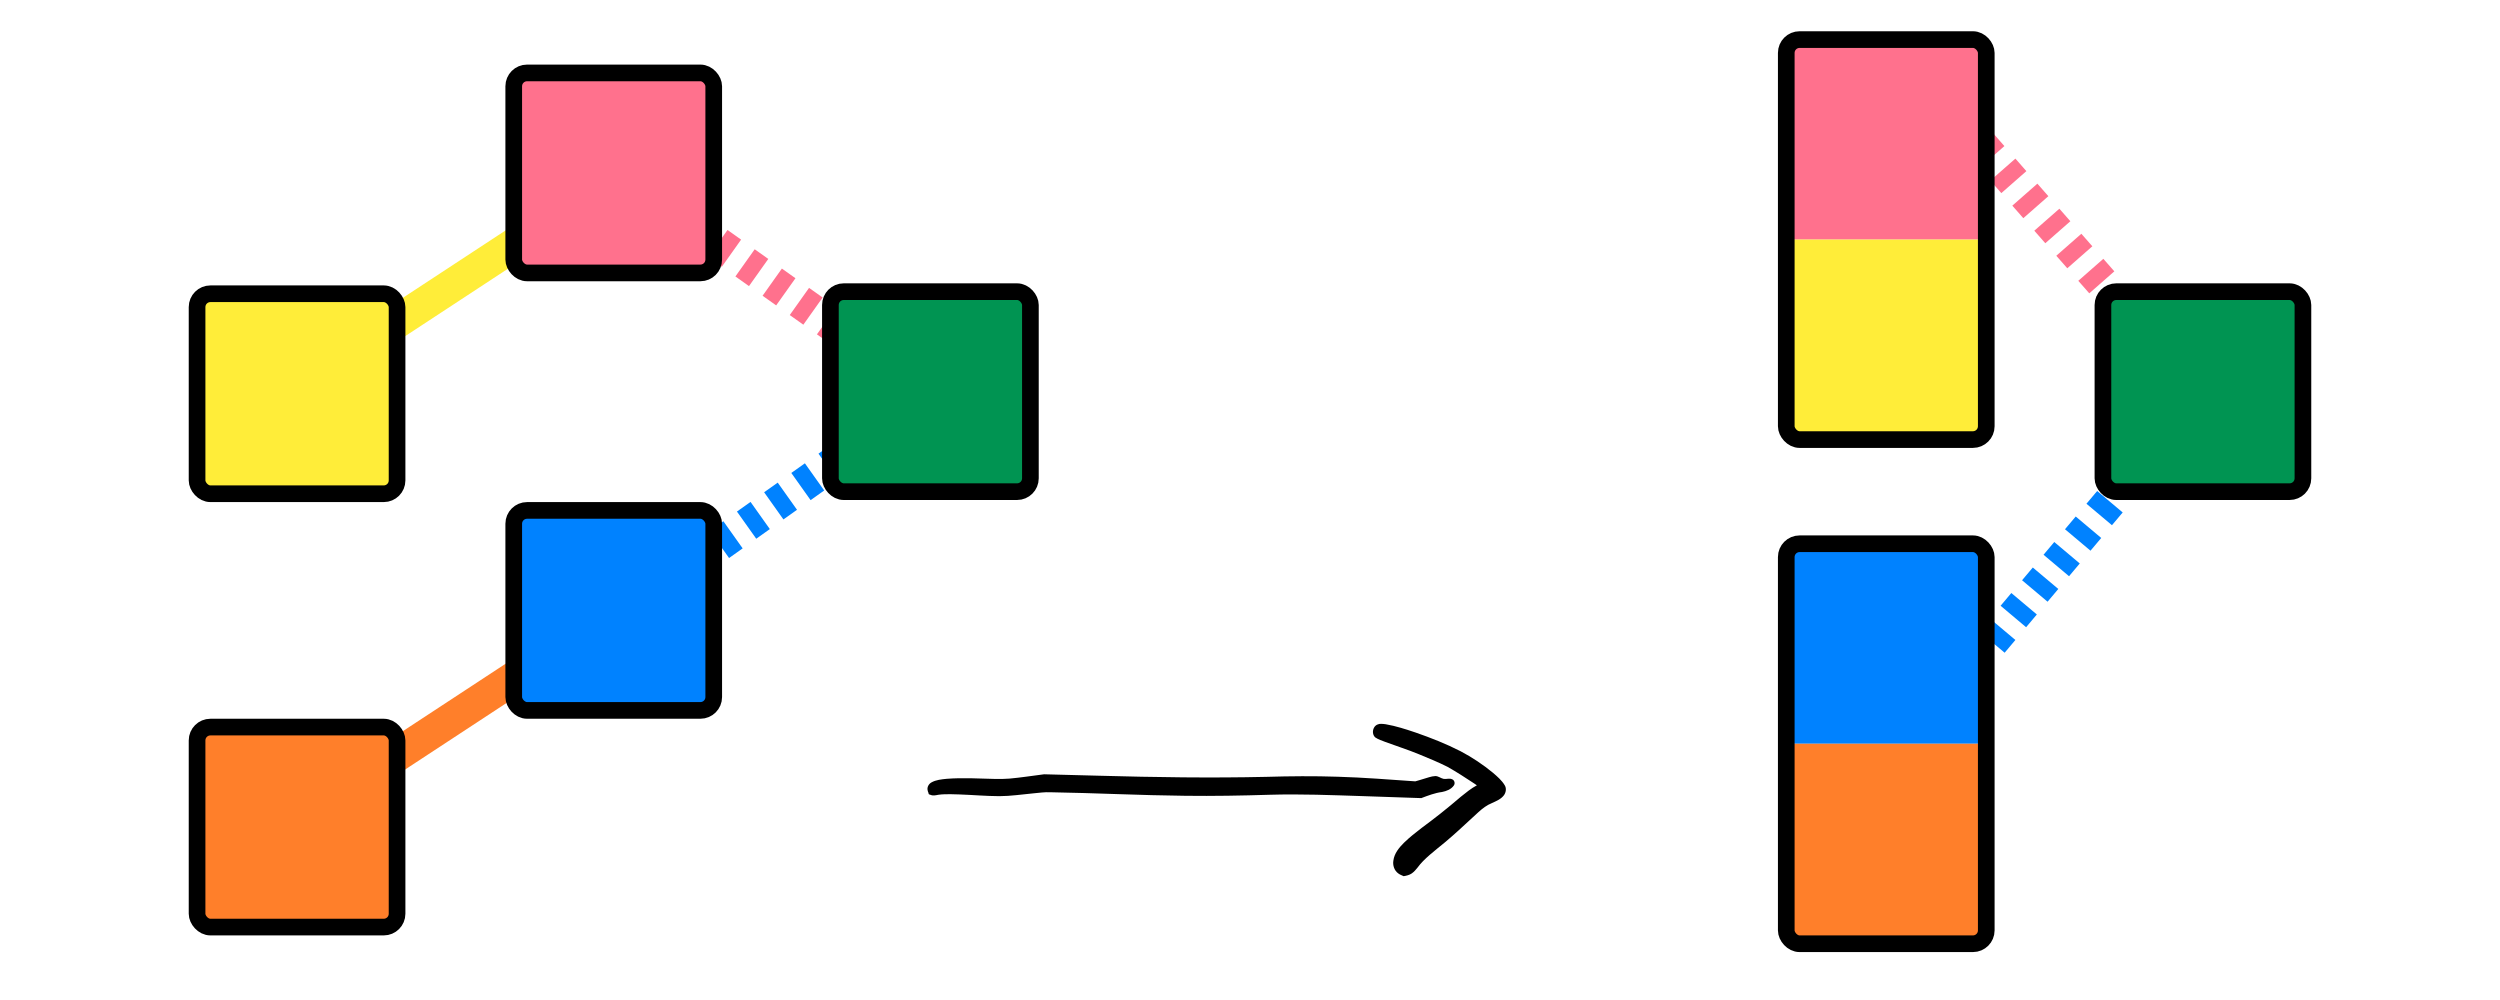 <?xml version="1.0" encoding="UTF-8" standalone="no"?>
<svg
   xmlns:dc="http://purl.org/dc/elements/1.1/"
   xmlns:cc="http://creativecommons.org/ns#"
   xmlns:rdf="http://www.w3.org/1999/02/22-rdf-syntax-ns#"
   xmlns:svg="http://www.w3.org/2000/svg"
   xmlns="http://www.w3.org/2000/svg"
   xmlns:sodipodi="http://sodipodi.sourceforge.net/DTD/sodipodi-0.dtd"
   xmlns:inkscape="http://www.inkscape.org/namespaces/inkscape"
   version="1.1"
   id="svg2"
   width="1500"
   height="600"
   viewBox="0 0 1500 600"
   sodipodi:docname="definition-code-splitting-b.svg"
   inkscape:version="1.0.2 (1.0.2+r75+1)">
  <defs
     id="defs6" />
  <sodipodi:namedview
     pagecolor="#ffffff"
     bordercolor="#666666"
     borderopacity="1"
     objecttolerance="10"
     gridtolerance="10"
     guidetolerance="10"
     inkscape:pageopacity="0"
     inkscape:pageshadow="2"
     inkscape:window-width="2560"
     inkscape:window-height="1406"
     id="namedview4"
     showgrid="false"
     inkscape:zoom="1.1608055"
     inkscape:cx="742.12797"
     inkscape:cy="501.42601"
     inkscape:window-x="0"
     inkscape:window-y="0"
     inkscape:window-maximized="1"
     inkscape:current-layer="layer3"
     inkscape:document-rotation="0" />
  <g
     inkscape:groupmode="layer"
     inkscape:label="marks"
     id="g10">
    <rect
       style="fill:#0082ff;fill-opacity:1;stroke:none;stroke-width:10;stroke-linecap:round;stroke-linejoin:round;stroke-miterlimit:4;stroke-dasharray:none"
       id="rect1054"
       width="100"
       height="100"
       x="-100"
       y="-100" />
    <rect
       style="fill:#0082ff;fill-opacity:1;stroke:none;stroke-width:10;stroke-linecap:round;stroke-linejoin:round;stroke-miterlimit:4;stroke-dasharray:none"
       id="rect1056"
       width="100"
       height="100"
       x="1500"
       y="-100" />
    <rect
       style="fill:#0082ff;fill-opacity:1;stroke:none;stroke-width:10;stroke-linecap:round;stroke-linejoin:round;stroke-miterlimit:4;stroke-dasharray:none"
       id="rect1058"
       width="100"
       height="100"
       x="1500"
       y="600" />
    <rect
       style="fill:#0082ff;fill-opacity:1;stroke:none;stroke-width:10;stroke-linecap:round;stroke-linejoin:round;stroke-miterlimit:4;stroke-dasharray:none"
       id="rect1060"
       width="100"
       height="100"
       x="-100"
       y="600" />
  </g>
  <g
     inkscape:groupmode="layer"
     id="layer2"
     inkscape:label="Layer 1" />
  <g
     inkscape:groupmode="layer"
     id="layer3"
     inkscape:label="Layer 2"
     style="display:inline">
    <path
       id="path923-7"
       style="fill:#000000;stroke-width:1"
       d="m 828.91,434.304 c -1.779,-0.15 -3.647,0.678 -4.492,2.297 -1.034,1.802 -0.88,4.405 0.71,5.832 1.873,1.295 4.101,1.936 6.194,2.784 6.615,2.472 13.366,4.571 19.895,7.274 5.809,2.375 11.621,4.768 17.236,7.577 5.484,3.09 10.774,6.516 16.021,9.99 0.555,0.372 1.107,0.75 1.653,1.134 -3.48,1.84 -6.524,4.38 -9.587,6.825 -4.098,3.449 -8.164,6.937 -12.39,10.231 -7.213,5.828 -15.059,10.897 -21.734,17.371 -2.963,2.934 -5.831,6.416 -6.386,10.693 -0.491,2.833 0.512,5.957 2.87,7.692 0.971,0.793 2.184,1.162 3.293,1.71 1.699,-0.289 3.46,-0.687 4.897,-1.688 2.766,-1.947 4.319,-5.068 6.748,-7.363 5.343,-5.397 11.635,-9.716 17.248,-14.813 5.475,-4.753 10.672,-9.808 16.06,-14.656 2.4,-2.163 5.007,-4.164 8.035,-5.363 2.608,-1.197 5.472,-2.354 7.224,-4.746 1.198,-1.69 1.564,-4.101 0.428,-5.92 -1.76,-2.946 -4.417,-5.21 -6.98,-7.435 -6.036,-4.992 -12.603,-9.347 -19.529,-13.004 -8.632,-4.421 -17.678,-7.98 -26.829,-11.169 -5.906,-1.983 -11.858,-3.943 -18.011,-5.005 -0.854,-0.117 -1.71,-0.23 -2.572,-0.247 z m 32.175,31.342 c -2.406,0.107 -4.662,1.076 -6.964,1.697 -1.648,0.476 -3.285,1.048 -4.94,1.464 -15.484,-1.064 -30.959,-2.324 -46.478,-2.767 -14.29,-0.478 -28.592,-0.361 -42.882,0.07 -33.329,0.763 -66.702,0.253 -100.055,-0.671 -11.101,-0.284 -22.204,-0.611 -33.303,-0.869 -6.918,0.872 -13.811,1.963 -20.757,2.591 -2.95,0.231 -5.978,0.274 -8.849,0.197 -9.587,-0.24 -19.198,-0.811 -28.777,-0.077 -3.129,0.325 -6.41,0.599 -9.206,2.168 -1.607,0.89 -2.671,2.744 -2.327,4.594 0.056,0.677 0.382,1.308 0.632,1.903 -0.286,0.794 0.719,0.714 1.204,0.986 1.514,0.66 3.155,0.196 4.695,-0.074 2.423,-0.341 4.892,-0.34 7.255,-0.334 1.63,0.019 3.475,0.085 5.188,0.138 8.04,0.286 16.065,1 24.113,1.041 6.861,-0.013 13.656,-1.086 20.475,-1.705 3.36,-0.306 6.718,-0.807 10.101,-0.646 27.033,0.447 54.042,1.85 81.079,2.127 16.835,0.214 33.671,-0.102 50.499,-0.618 18.623,-0.562 37.307,0.221 55.978,0.815 11.667,0.398 23.335,0.796 35.002,1.194 4.05,-1.523 8.127,-3.119 12.447,-3.673 2.667,-0.533 5.503,-1.589 7.099,-3.92 0.891,-1.233 0.392,-3.182 -1.063,-3.725 -1.634,-0.764 -3.431,0.07 -5.122,-0.228 -1.752,-0.372 -3.173,-1.77 -5.045,-1.678 z" />
    <path
       style="fill:#ffed39;fill-opacity:1;stroke:#ff7f2a;stroke-width:20;stroke-linecap:round;stroke-linejoin:round;stroke-miterlimit:4;stroke-dasharray:none;stroke-opacity:1"
       d="M 172.708,495.93 370.339,366.25"
       id="path1020"
       sodipodi:nodetypes="cc" />
    <path
       style="fill:#000000;fill-opacity:0;stroke:#0082ff;stroke-width:20;stroke-linecap:butt;stroke-linejoin:round;stroke-miterlimit:4;stroke-dasharray:10, 10;stroke-dashoffset:0;stroke-opacity:1"
       d="M 553.954,239.825 365.492,373.641"
       id="path870-6"
       sodipodi:nodetypes="cc" />
    <path
       style="fill:#ff718d;fill-opacity:1;stroke:#ff718d;stroke-width:20;stroke-linecap:butt;stroke-linejoin:round;stroke-miterlimit:4;stroke-dasharray:10, 10;stroke-dashoffset:0;stroke-opacity:1"
       d="M 365.492,99.825 553.954,233.641"
       id="path868-0"
       sodipodi:nodetypes="cc" />
    <path
       style="fill:#ffed39;fill-opacity:1;stroke:#ffed39;stroke-width:20;stroke-linecap:round;stroke-linejoin:round;stroke-miterlimit:4;stroke-dasharray:none;stroke-opacity:1"
       d="M 172.708,235.93 370.339,106.25"
       id="path1022"
       sodipodi:nodetypes="cc" />
    <rect
       style="fill:#ff718d;fill-opacity:1;stroke:#000000;stroke-width:10;stroke-linecap:round;stroke-linejoin:round;stroke-miterlimit:4;stroke-dasharray:none"
       id="rect901-6"
       width="120"
       height="120"
       x="308.241"
       y="43.75"
       ry="8" />
    <rect
       style="fill:#0082ff;fill-opacity:1;stroke:#000000;stroke-width:10;stroke-linecap:round;stroke-linejoin:round;stroke-miterlimit:4;stroke-dasharray:none"
       id="rect905-2"
       width="120"
       height="120"
       x="308.241"
       y="306.25"
       ry="8" />
    <rect
       style="fill:#ffed39;fill-opacity:1;stroke:#000000;stroke-width:10;stroke-linecap:round;stroke-linejoin:round;stroke-miterlimit:4;stroke-dasharray:none"
       id="rect907"
       width="120"
       height="120"
       x="-238.241"
       y="-296.25"
       ry="8"
       transform="scale(-1)" />
    <rect
       style="fill:#009452;fill-opacity:1;stroke:#000000;stroke-width:10;stroke-linecap:round;stroke-linejoin:round;stroke-miterlimit:4;stroke-dasharray:none"
       id="rect860-6"
       width="120"
       height="120"
       x="498.241"
       y="175"
       ry="8" />
    <rect
       style="fill:#ff7f2a;fill-opacity:1;stroke:#000000;stroke-width:10;stroke-linecap:round;stroke-linejoin:round;stroke-miterlimit:4;stroke-dasharray:none"
       id="rect962"
       width="120"
       height="120"
       x="-238.241"
       y="-556.25"
       ry="8"
       transform="scale(-1)" />
    <path
       style="fill:#000000;fill-opacity:0;stroke:#0082ff;stroke-width:20;stroke-linecap:butt;stroke-linejoin:round;stroke-miterlimit:4;stroke-dasharray:10, 10;stroke-dashoffset:0;stroke-opacity:1"
       d="M 1317.472,239.825 1191.536,389.477"
       id="path1040"
       sodipodi:nodetypes="cc" />
    <g
       id="g125"
       transform="translate(0,20)">
      <g
         id="g68"
         transform="translate(-39.573)">
        <rect
           style="fill:#0082ff;fill-opacity:1;stroke:#000000;stroke-width:0;stroke-linecap:round;stroke-linejoin:round;stroke-miterlimit:4;stroke-dasharray:none"
           id="rect909"
           width="120"
           height="120"
           x="1111.332"
           y="306.25" />
        <rect
           style="fill:#ff7f2a;fill-opacity:1;stroke:#000000;stroke-width:0;stroke-linecap:round;stroke-linejoin:round;stroke-miterlimit:4;stroke-dasharray:none"
           id="rect911"
           width="120"
           height="120"
           x="1111.332"
           y="426.25" />
        <rect
           style="fill:none;fill-opacity:1;stroke:#000000;stroke-width:10;stroke-linecap:round;stroke-linejoin:round;stroke-miterlimit:4;stroke-dasharray:none"
           id="rect917-3"
           width="120"
           height="240"
           x="1111.332"
           y="306.25"
           ry="8" />
      </g>
    </g>
    <path
       style="fill:#ff718d;fill-opacity:1;stroke:#ff718d;stroke-width:20;stroke-linecap:butt;stroke-linejoin:round;stroke-miterlimit:4;stroke-dasharray:10, 10;stroke-dashoffset:0;stroke-opacity:1"
       d="M 1188.522,86.728 1317.472,233.641"
       id="path1042"
       sodipodi:nodetypes="cc" />
    <g
       id="g119"
       transform="translate(0,-20)">
      <rect
         style="fill:#ff718d;fill-opacity:1;stroke:#000000;stroke-width:0;stroke-linecap:round;stroke-linejoin:round;stroke-miterlimit:4;stroke-dasharray:none"
         id="rect70"
         width="120"
         height="120"
         x="1071.759"
         y="43.75" />
      <rect
         style="fill:#ffed39;fill-opacity:1;stroke:#000000;stroke-width:0;stroke-linecap:round;stroke-linejoin:round;stroke-miterlimit:4;stroke-dasharray:none"
         id="rect72"
         width="120"
         height="120"
         x="1071.759"
         y="163.75" />
      <rect
         style="fill:none;fill-opacity:1;stroke:#000000;stroke-width:10;stroke-linecap:round;stroke-linejoin:round;stroke-miterlimit:4;stroke-dasharray:none"
         id="rect74"
         width="120"
         height="240"
         x="1071.759"
         y="43.75"
         ry="8" />
    </g>
    <rect
       style="fill:#009452;fill-opacity:1;stroke:#000000;stroke-width:10;stroke-linecap:round;stroke-linejoin:round;stroke-miterlimit:4;stroke-dasharray:none"
       id="rect1052"
       width="120"
       height="120"
       x="1261.759"
       y="175"
       ry="8" />
  </g>
</svg>
